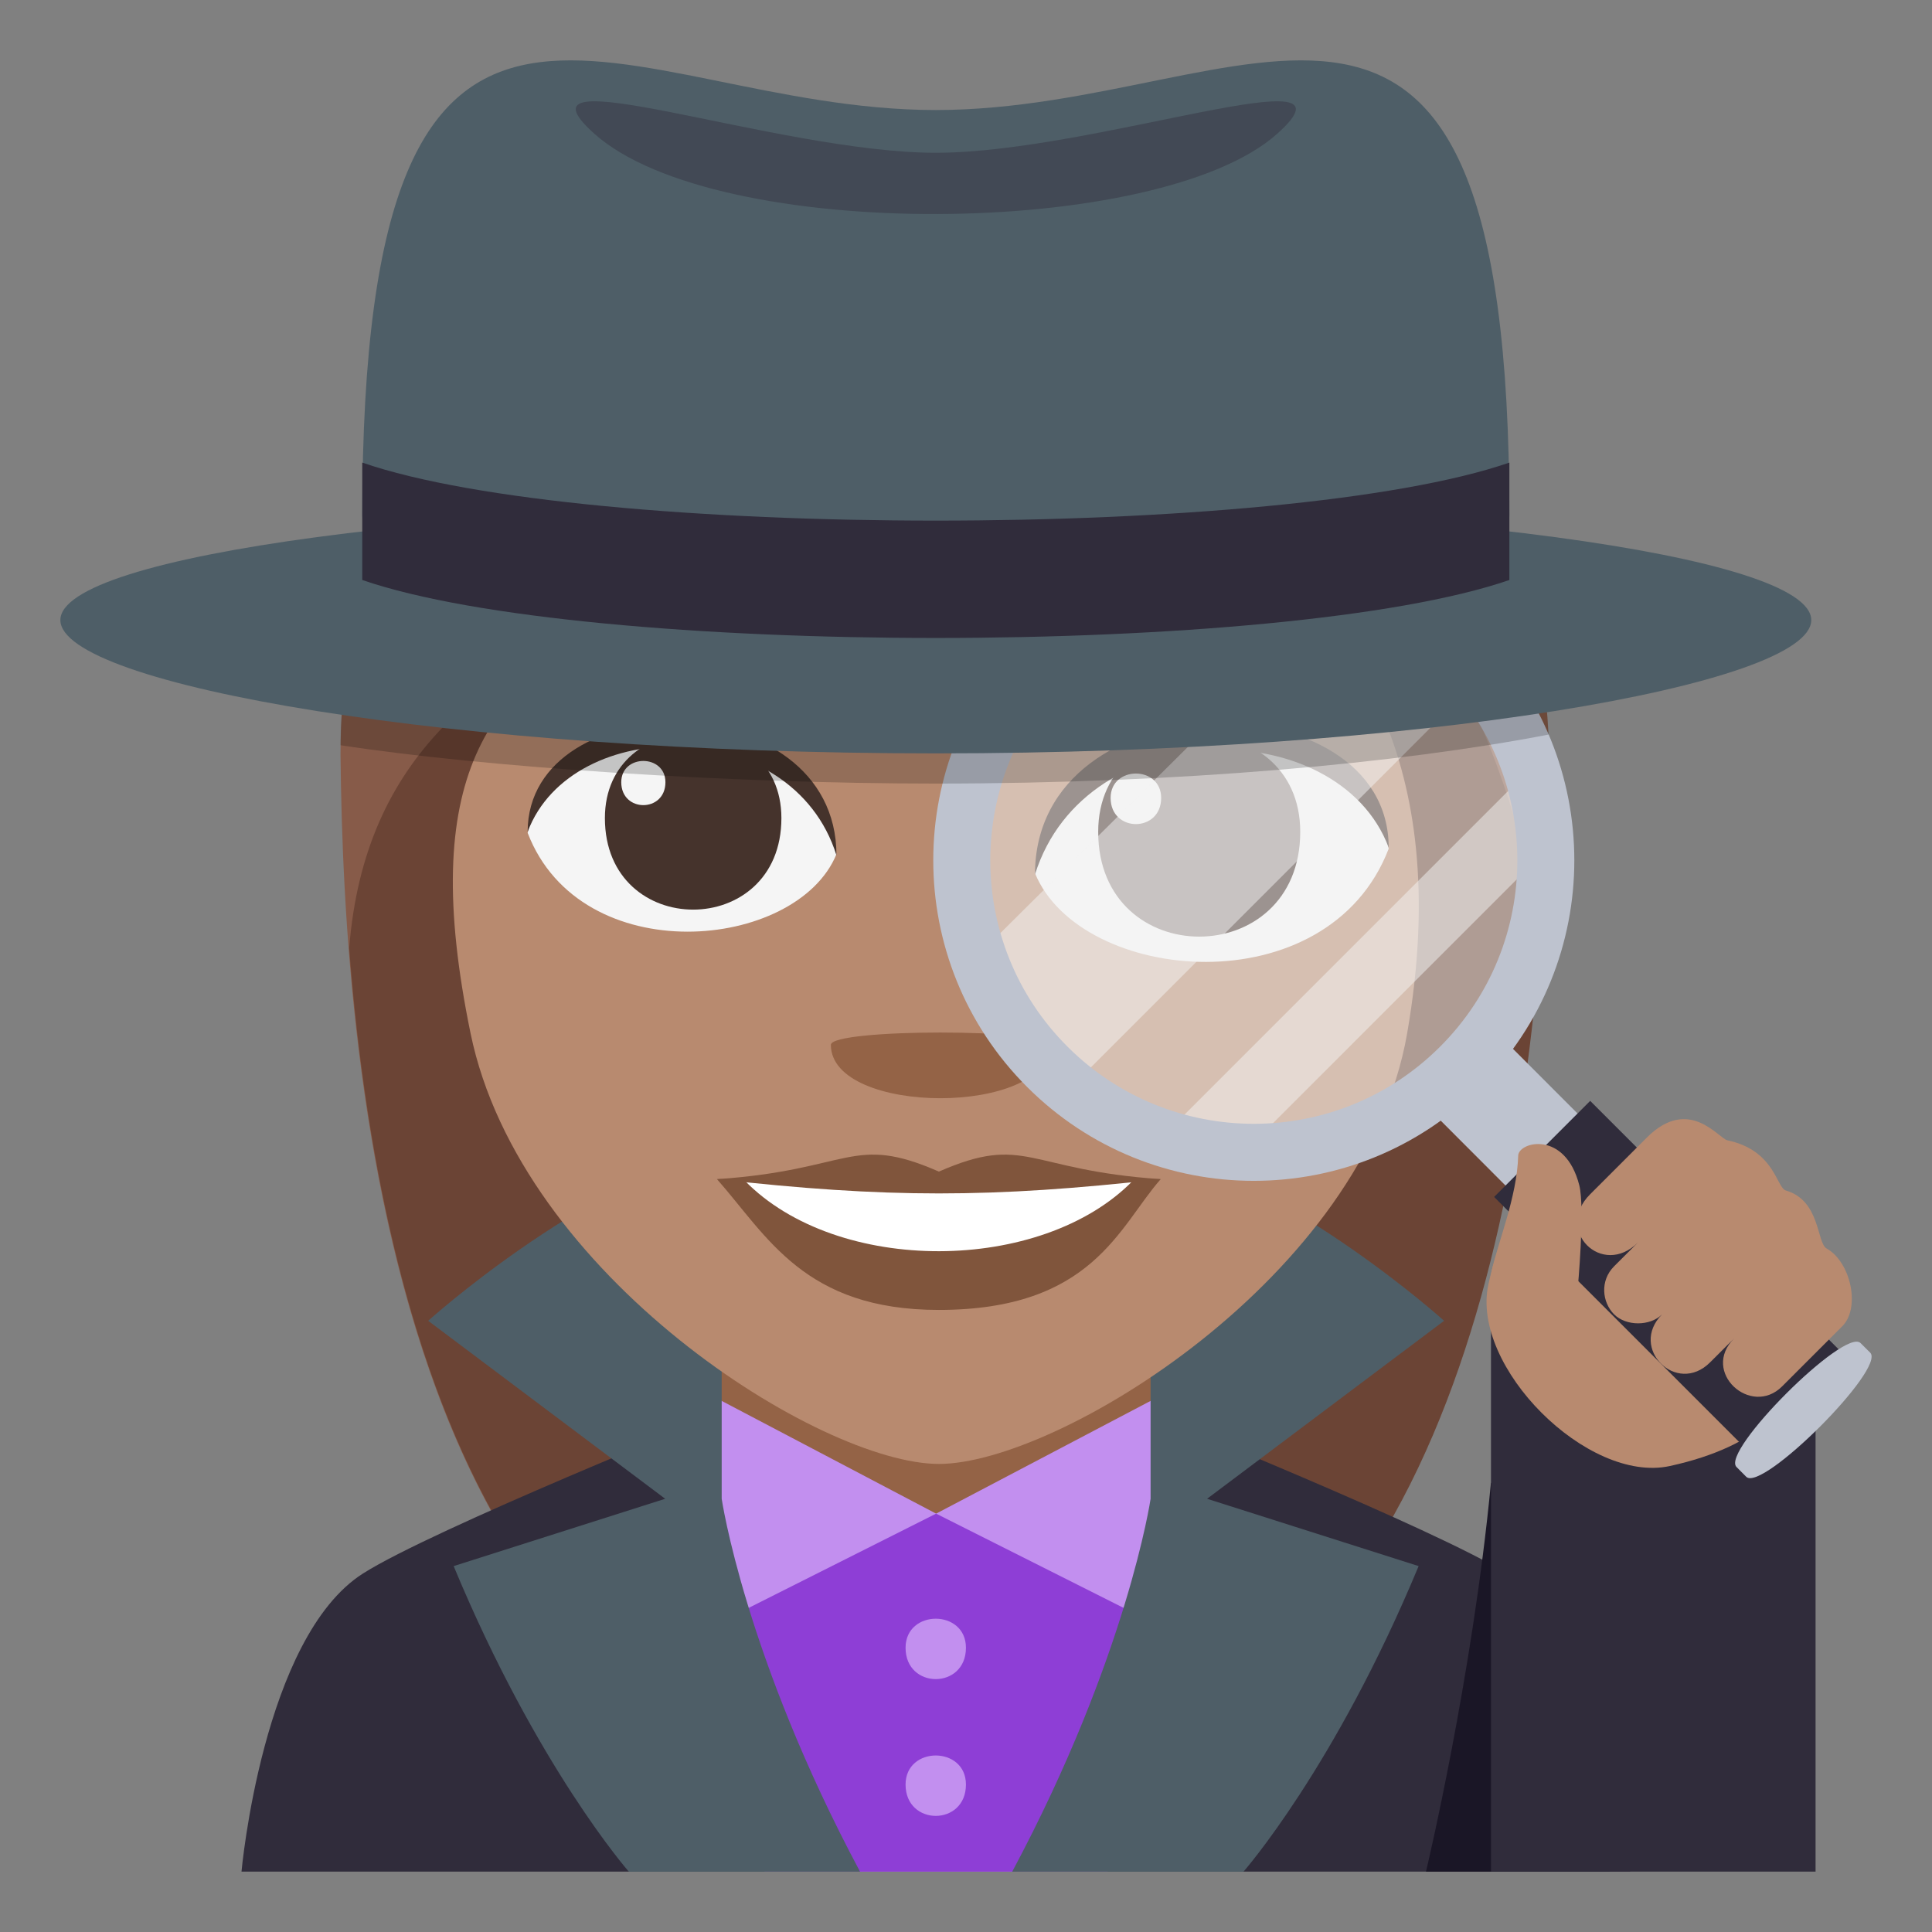 <?xml version="1.0" encoding="utf-8"?>
<!-- Generator: Adobe Illustrator 15.0.0, SVG Export Plug-In . SVG Version: 6.00 Build 0)  -->
<!DOCTYPE svg PUBLIC "-//W3C//DTD SVG 1.1//EN" "http://www.w3.org/Graphics/SVG/1.1/DTD/svg11.dtd">
<svg version="1.1" id="Layer_1" xmlns="http://www.w3.org/2000/svg" xmlns:xlink="http://www.w3.org/1999/xlink" x="0px" y="0px"
	 width="64px" height="64px" viewBox="0 0 64 64" enable-background="new 0 0 64 64" xml:space="preserve">
<rect x="0" y="0" width="64" height="64" fill="#808080" stroke="none"/>
<path fill="#875B49" d="M41.13,9.439c-5.009-6.621-29.85-3.968-29.85,15.56c0.104,10.49,1.765,34.319,19.959,34.319
	c18.191,0,19.854-23.729,20.063-34.319C51.303,18.494,47.665,10.805,41.13,9.439z"/>
<path fill="#6B4435" d="M11.567,31.408c0.896,11.574,4.623,27.91,19.688,27.91c15.115,0,18.818-16.372,19.759-27.987
	c-0.495-5.348-3.55-12.255-10.176-20.398C27.257,20.045,12.587,18.626,11.567,31.408z"/>
<path fill="#302C3B" d="M49.92,52.129c-2.301-1.455-11.848-5.303-11.848-5.303H23.851c0,0-9.538,3.84-11.828,5.299
	C8.698,54.244,8,62,8,62h46C54,62,53.256,54.238,49.92,52.129z"/>
<rect x="23.468" y="42.697" fill="#946346" width="15.071" height="9.594"/>
<polygon fill="#C28FEF" points="31.01,50.141 22.985,45.922 25.333,62 36.689,62 39.037,45.922 "/>
<polygon fill="#8E3ED6" points="31.01,50.141 23.907,53.713 25.333,62 36.689,62 38.115,53.713 "/>
<path fill="#4E5E67" d="M20.83,62c0,0-3.03-3.447-5.802-10.121l7.007-2.23l-7.851-5.896c0,0,4.901-4.422,9.723-5.752v11.648
	c0,0,0.763,5.203,4.583,12.352H20.83z"/>
<path fill="#4E5E67" d="M41.193,62c0,0,3.029-3.447,5.801-10.121l-7.008-2.23l7.852-5.896c0,0-4.9-4.422-9.723-5.752v11.648
	c0,0-0.764,5.203-4.584,12.352H41.193z"/>
<path fill="#C28FEF" d="M31.998,54.584c0,1.385-2,1.385-2,0C29.999,53.301,31.998,53.301,31.998,54.584z"/>
<path fill="#C28FEF" d="M31.998,59.115c0,1.385-2,1.385-2,0C29.999,57.832,31.998,57.832,31.998,59.115z"/>
<path fill="#B88A6F" d="M45.821,23.743c-2.217-5.227-6.28-10.896-6.28-10.896c-14.872,8.937-27.443,4.452-23.952,21.388
	c1.656,8.035,11.597,14.26,15.515,14.26c3.911,0,14.104-6.177,15.509-14.26C47.427,29.551,46.854,26.177,45.821,23.743z"/>
<path fill="#80553C" d="M38.45,39.061c-1.382,1.564-2.247,4.332-7.35,4.332c-4.452,0-5.678-2.438-7.349-4.332H38.45z"/>
<path fill="#FFFFFF" d="M37.531,39.109c-3.023,3.097-9.798,3.14-12.862,0H37.531z"/>
<path fill="#80553C" d="M31.102,38.811c-2.88-1.262-2.902-0.05-7.35,0.25c5.617,0.63,9.083,0.63,14.699,0
	C34.004,38.761,33.98,37.549,31.102,38.811z"/>
<path fill="#946346" d="M34.775,34.611c0,2.359-7.251,2.359-7.251,0C27.524,34.068,34.775,34.068,34.775,34.611z"/>
<path fill="#F5F5F5" d="M46.002,28.115c-2.016,5.25-10.215,4.479-11.717,0.811C35.426,23.023,44.893,22.518,46.002,28.115z"/>
<path fill="#45332C" d="M36.379,27.555c0,4.629,6.693,4.629,6.693,0C43.072,23.26,36.379,23.26,36.379,27.555z"/>
<path fill="#45332C" d="M46.002,28.076c0-5.633-11.717-5.633-11.717,0.893C35.961,23.613,44.328,23.613,46.002,28.076z"/>
<path fill="#F5F5F5" d="M17.479,27.59c1.762,4.582,8.919,3.91,10.23,0.705C26.715,23.141,18.449,22.699,17.479,27.59z"/>
<path fill="#45332C" d="M25.885,27.1c0,4.043-5.847,4.043-5.847,0C20.038,23.348,25.885,23.348,25.885,27.1z"/>
<path fill="#45332C" d="M17.479,27.555c0-4.92,10.23-4.92,10.23,0.779C26.25,23.658,18.941,23.658,17.479,27.555z"/>
<path fill="#F5F5F5" d="M36.791,26.432c0,1.156,1.674,1.156,1.674,0C38.465,25.355,36.791,25.355,36.791,26.432z"/>
<path fill="#F5F5F5" d="M22.043,25.912c0,1.012-1.463,1.012-1.463,0C20.58,24.973,22.043,24.973,22.043,25.912z"/>
<circle opacity="0.5" fill="#F5F5F5" cx="41.535" cy="28.499" r="9.553"/>
<path opacity="0.5" fill="#F5F5F5" d="M42.598,21.519L32.459,31.584c-0.076,2.07,1.459,3.209,2.588,4.863l13.264-13.264
	C47.445,22.592,43.521,21.487,42.598,21.519z"/>
<path opacity="0.5" fill="#F5F5F5" d="M50.367,25.794L38.723,37.438c0.979,0.255,1.96,0.347,2.92,0.295l9.023-9.024
	C50.721,27.712,50.612,26.731,50.367,25.794z"/>
<path fill="#1A1626" d="M53.328,62h-6.09c0,0,1.533-6.41,2.152-12.885C53.373,54.887,53.328,62,53.328,62z"/>
<polygon fill="#302C3B" points="60.143,62 49.391,62 49.391,43.156 60.143,43.531 "/>
<path fill="#B88A6F" d="M55.316,48.564c-2.721,0.594-6.605-3.291-6.012-6.012C51.936,30.518,67.352,45.938,55.316,48.564z"/>
<rect x="48.338" y="35.186" transform="matrix(-0.708 0.707 -0.707 -0.708 111.561 27.826)" fill="#BEC3CF" width="3.373" height="3.61"/>
<path fill="#BEC3CF" d="M49.041,36.006c4.148-4.146,4.146-10.865,0.002-15.016c-4.148-4.145-10.871-4.146-15.018,0
	c-4.146,4.146-4.146,10.873,0,15.018C38.172,40.154,44.896,40.154,49.041,36.006z M35.361,34.67
	c-3.41-3.404-3.408-8.938,0.002-12.344c3.408-3.41,8.934-3.408,12.342,0c3.412,3.408,3.412,8.938,0,12.346
	C44.297,38.08,38.77,38.08,35.361,34.67z"/>
<rect x="53.155" y="36.243" transform="matrix(-0.707 0.707 -0.707 -0.707 124.546 33.176)" fill="#302C3B" width="4.501" height="12.256"/>
<path fill="#BEC3CF" d="M57.846,48.92c0.521,0.521,4.633-3.584,4.107-4.111l-0.32-0.318c-0.525-0.525-4.635,3.582-4.109,4.105
	L57.846,48.92z"/>
<path fill="#B88A6F" d="M54.551,37.686l-1.877,1.877c-1.193,1.193,0.398,2.783,1.59,1.592l-0.795,0.793
	c-0.477,0.479-0.396,1.193,0,1.592c0.398,0.396,1.193,0.396,1.59,0c-1.113,1.113,0.477,2.703,1.59,1.59l0.797-0.795
	c-1.115,1.113,0.557,2.623,1.59,1.59L61,43.961c0.652-0.598,0.316-2.154-0.49-2.602c-0.336-0.188-0.201-1.586-1.35-1.922
	c-0.316-0.09-0.365-1.332-1.936-1.662C56.93,37.715,55.953,36.285,54.551,37.686z"/>
<path fill="#B88A6F" d="M49.408,42.125c-0.268,1.26,2.73,1.121,2.854,0.58c0,0,0.25-2.668,0.053-3.445
	c-0.469-1.83-2.012-1.439-2.023-0.977C50.26,39.635,49.6,41.215,49.408,42.125z"/>
<path opacity="0.2" d="M51.248,23.595l0.055,0.738C46.355,25.288,39.094,25.957,31,25.957c-6.878,0-14.95-0.539-19.718-1.27
	c0-0.672,0.036-1.007,0.036-1.007L51.248,23.595z"/>
<path fill="#4E5E67" d="M60,20.541c0,2.146-12.984,4.416-29,4.416c-16.017,0-29-2.27-29-4.416s12.983-3.887,29-3.887
	C47.016,16.654,60,18.395,60,20.541z"/>
<path fill="#4E5E67" d="M50,17.08c0,4.111-38,4.111-38,0C12-4.932,20.507,3.645,31,3.645C41.492,3.645,50-4.932,50,17.08z"/>
<path opacity="0.4" fill="#302C3B" d="M31,5.061c-5.267,0-14.387-3.377-11.307-0.627c4.043,3.607,18.715,3.477,22.613,0
	C45.387,1.684,36.266,5.061,31,5.061z"/>
<path fill="#302C3B" d="M12,15.324v3.889c7.425,2.561,30.574,2.561,38,0v-3.889C42.584,17.887,19.415,17.887,12,15.324z"/>
</svg>
